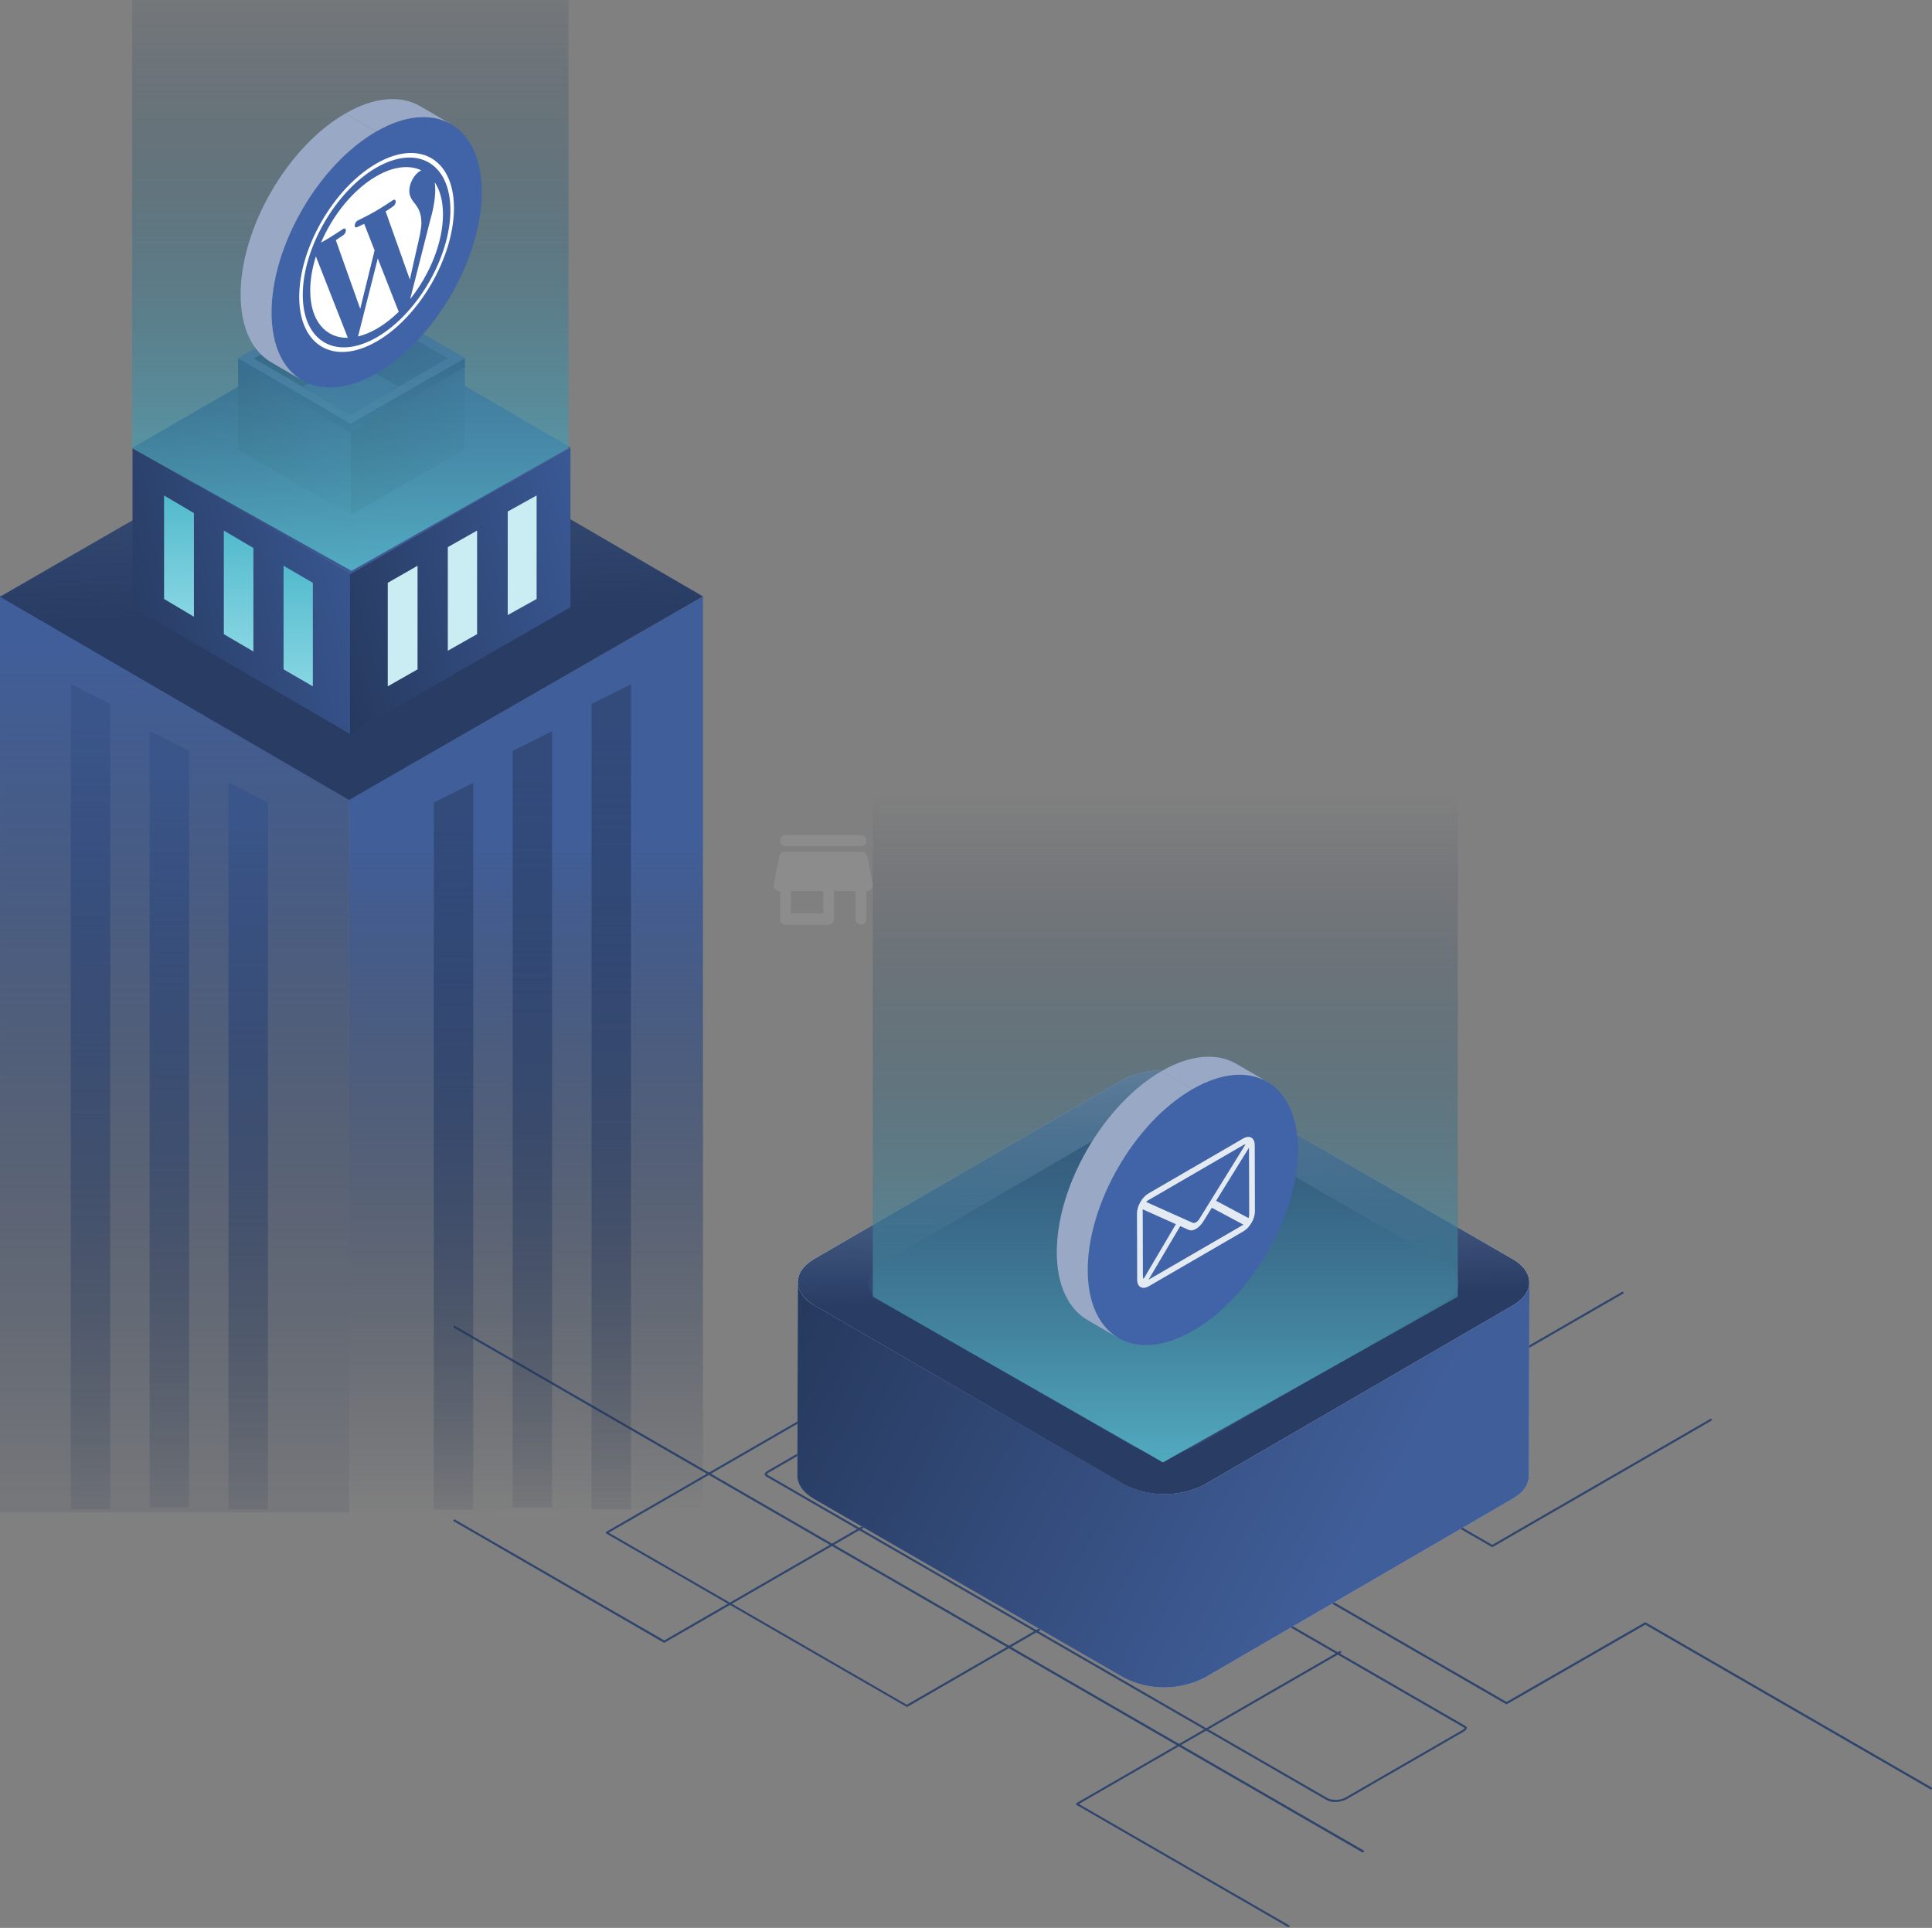 <svg width="490" height="489" viewBox="0 0 490 489" fill="none" xmlns="http://www.w3.org/2000/svg">
<rect x="0" y="0" width="490" height="489" fill="#808080" stroke="none"/>
<path d="M168.478 416.648C168.434 416.656 168.389 416.656 168.345 416.648L115.171 385.912C115.135 385.898 115.102 385.877 115.075 385.849C115.048 385.821 115.028 385.788 115.015 385.752C115.002 385.715 114.998 385.677 115.001 385.638C115.005 385.6 115.017 385.563 115.037 385.529C115.056 385.496 115.083 385.467 115.115 385.445C115.146 385.423 115.183 385.409 115.221 385.402C115.259 385.396 115.298 385.397 115.335 385.407C115.372 385.418 115.407 385.436 115.436 385.46L168.478 416.081L294.334 343.417C294.373 343.391 294.419 343.377 294.467 343.377C294.514 343.377 294.56 343.391 294.599 343.417L378.465 391.836L433.791 359.887C433.853 359.856 433.924 359.849 433.991 359.867C434.058 359.885 434.116 359.927 434.154 359.985C434.187 360.046 434.195 360.118 434.177 360.185C434.159 360.253 434.116 360.311 434.057 360.348L378.607 392.367C378.566 392.389 378.52 392.4 378.474 392.4C378.428 392.4 378.382 392.389 378.341 392.367L294.484 343.948L168.611 416.612C168.569 416.632 168.524 416.644 168.478 416.648Z" fill="#2F456C"/>
<path d="M489.733 453.848C489.69 453.856 489.645 453.856 489.601 453.848L417.282 412.088L382.216 432.233C382.178 432.258 382.134 432.272 382.088 432.272C382.042 432.272 381.997 432.258 381.959 432.233L206.108 330.675C206.068 330.651 206.034 330.618 206.011 330.578C205.987 330.537 205.975 330.491 205.975 330.445C205.975 330.398 205.987 330.352 206.011 330.312C206.034 330.271 206.068 330.238 206.108 330.214L286.255 284.036C286.316 284 286.388 283.991 286.456 284.009C286.524 284.027 286.583 284.072 286.618 284.133C286.653 284.194 286.663 284.267 286.644 284.335C286.626 284.403 286.581 284.461 286.52 284.496L206.763 330.445L382.092 431.675L417.149 411.521C417.19 411.499 417.236 411.488 417.282 411.488C417.328 411.488 417.374 411.499 417.415 411.521L489.866 453.352C489.917 453.381 489.957 453.426 489.979 453.48C490.002 453.534 490.005 453.594 489.99 453.651C489.975 453.707 489.942 453.757 489.895 453.793C489.849 453.828 489.792 453.848 489.733 453.848Z" fill="#2F456C"/>
<path d="M326.829 488.79C326.786 488.802 326.74 488.802 326.697 488.79L273.018 457.797C272.977 457.774 272.944 457.74 272.92 457.7C272.897 457.66 272.885 457.614 272.885 457.567C272.885 457.52 272.897 457.474 272.92 457.434C272.944 457.394 272.977 457.36 273.018 457.337L339.784 418.791C339.845 418.756 339.918 418.746 339.986 418.765C340.054 418.783 340.112 418.827 340.147 418.888C340.183 418.95 340.192 419.022 340.174 419.09C340.156 419.158 340.111 419.216 340.05 419.252L273.637 457.567L326.927 488.329C326.957 488.347 326.984 488.37 327.005 488.398C327.026 488.426 327.041 488.458 327.049 488.492C327.058 488.526 327.059 488.561 327.053 488.596C327.047 488.63 327.034 488.663 327.015 488.692C326.993 488.721 326.965 488.744 326.933 488.761C326.901 488.778 326.865 488.788 326.829 488.79Z" fill="#2F456C"/>
<path d="M345.666 469.85C345.623 469.862 345.577 469.862 345.533 469.85L115.171 336.795C115.135 336.781 115.102 336.76 115.075 336.732C115.048 336.705 115.028 336.671 115.015 336.635C115.002 336.599 114.998 336.56 115.001 336.521C115.005 336.483 115.017 336.446 115.037 336.412C115.056 336.379 115.083 336.351 115.115 336.329C115.146 336.307 115.183 336.292 115.221 336.285C115.259 336.279 115.298 336.281 115.335 336.291C115.372 336.301 115.407 336.319 115.436 336.344L345.843 469.346C345.873 469.362 345.9 469.385 345.921 469.411C345.942 469.438 345.957 469.469 345.966 469.502C345.976 469.535 345.978 469.57 345.974 469.604C345.969 469.638 345.958 469.67 345.941 469.7C345.917 469.751 345.877 469.793 345.828 469.82C345.779 469.847 345.722 469.858 345.666 469.85Z" fill="#2F456C"/>
<path d="M230.058 432.923C230.015 432.935 229.969 432.935 229.925 432.923L153.772 388.976C153.733 388.954 153.7 388.922 153.676 388.883C153.653 388.844 153.64 388.8 153.64 388.754C153.64 388.708 153.652 388.662 153.675 388.622C153.699 388.581 153.732 388.548 153.772 388.524L220.539 349.978C220.569 349.961 220.603 349.95 220.637 349.945C220.672 349.941 220.707 349.943 220.741 349.952C220.775 349.961 220.806 349.977 220.834 349.998C220.861 350.019 220.885 350.046 220.902 350.076C220.919 350.105 220.931 350.138 220.935 350.172C220.939 350.206 220.937 350.24 220.928 350.273C220.919 350.306 220.903 350.337 220.882 350.364C220.861 350.391 220.835 350.413 220.805 350.43L154.392 388.754L229.987 432.392L411.373 327.673C411.402 327.655 411.435 327.644 411.469 327.64C411.503 327.635 411.537 327.638 411.57 327.647C411.603 327.656 411.634 327.672 411.661 327.693C411.688 327.714 411.711 327.74 411.727 327.77C411.745 327.8 411.756 327.834 411.76 327.868C411.765 327.903 411.763 327.938 411.754 327.972C411.745 328.006 411.729 328.037 411.708 328.065C411.686 328.093 411.66 328.116 411.63 328.133L230.191 432.888C230.151 432.912 230.105 432.924 230.058 432.923Z" fill="#2F456C"/>
<path d="M338.618 457.062C337.894 457.088 337.175 456.929 336.528 456.602L194.423 374.561C194.294 374.496 194.181 374.403 194.093 374.288C194.005 374.172 193.946 374.039 193.918 373.896C193.918 373.569 194.432 373.206 194.866 372.958L224.397 355.903C225.301 355.419 226.312 355.172 227.337 355.186C228.062 355.159 228.781 355.317 229.427 355.646L371.523 437.688C371.673 437.776 372.028 438.007 372.028 438.263C372.028 438.52 371.824 438.866 371.08 439.299L341.549 456.345C340.647 456.825 339.639 457.072 338.618 457.062ZM194.467 373.896C194.52 373.986 194.597 374.06 194.689 374.109L336.785 456.142C337.508 456.434 338.287 456.563 339.066 456.52C339.845 456.477 340.605 456.263 341.292 455.894L370.823 438.857C371.081 438.727 371.306 438.539 371.479 438.308C371.414 438.252 371.342 438.205 371.266 438.166L229.17 356.107C228.603 355.821 227.972 355.684 227.337 355.708C226.412 355.7 225.499 355.922 224.681 356.355L195.132 373.409C194.885 373.535 194.661 373.699 194.467 373.896Z" fill="#2F456C"/>
<path d="M88.493 383.593L178.284 382.343V151.275L88.493 202.909V383.593Z" fill="url(#paint0_linear)"/>
<path d="M0 383.594H88.519V202.61L0.002 151.05L0 383.594Z" fill="url(#paint1_linear)"/>
<path d="M0 151.35L88.541 202.91L178.283 151.275L89.642 99.666L0 151.35Z" fill="url(#paint2_linear)"/>
<path d="M88.747 145.651V186.183L144.683 154.002V113.495L88.747 145.651Z" fill="url(#paint3_linear)"/>
<path d="M88.771 145.649V186.181L33.611 154.025V113.543L88.771 145.649Z" fill="url(#paint4_linear)"/>
<path d="M49.186 130.145L41.61 125.67V151.924L49.186 156.425V130.145Z" fill="url(#paint5_linear)"/>
<path d="M64.269 138.998L56.768 134.572V160.852L64.269 165.253V138.998Z" fill="url(#paint6_linear)"/>
<path d="M79.345 147.825L71.919 143.5V169.78L79.345 174.08V147.825Z" fill="url(#paint7_linear)"/>
<path d="M128.773 129.745L136.099 125.67V151.924L128.773 156V129.745Z" fill="#CAEDF3"/>
<path d="M113.576 138.773L121.002 134.572V160.852L113.576 165.053V138.773Z" fill="#CAEDF3"/>
<path d="M98.348 147.825L105.899 143.5V169.78L98.348 174.08V147.825Z" fill="#CAEDF3"/>
<path d="M33.611 113.544L88.771 145.65L144.681 113.494L89.471 81.313L33.611 113.544Z" fill="url(#paint8_linear)"/>
<path d="M88.941 107.468V130.647L117.897 113.994V90.814L88.941 107.468Z" fill="url(#paint9_linear)"/>
<path d="M88.948 107.467V130.646L60.393 113.993V90.839L88.948 107.467Z" fill="url(#paint10_linear)"/>
<path d="M88.941 107.468V109.743L117.897 93.09V90.814L88.941 107.468Z" fill="#2B467B"/>
<path d="M88.948 107.467V109.743L60.393 93.089V90.839L88.948 107.467Z" fill="#2B467B"/>
<path d="M60.393 90.839L88.948 107.467L117.903 90.814L89.323 74.186L60.393 90.839Z" fill="#4F6AA2"/>
<path d="M64.417 90.939L88.847 105.166L113.601 90.914L89.147 76.686L64.417 90.939Z" fill="url(#paint11_linear)"/>
<g style="mix-blend-mode:screen">
<path style="mix-blend-mode:screen" d="M76.791 98.091L88.918 105.167L101.221 98.091L89.069 91.014L76.791 98.091Z" fill="#405F99"/>
</g>
<path d="M150.028 178.555L160.029 173.554V382.893H150.028V178.555Z" fill="url(#paint12_linear)"/>
<path d="M130.023 190.465L140.025 185.464V382.3H130.023V190.465Z" fill="url(#paint13_linear)"/>
<path d="M110.021 203.56L120.022 198.559V382.893H110.021V203.56Z" fill="url(#paint14_linear)"/>
<path d="M27.951 178.555L17.949 173.554V382.893H27.951V178.555Z" fill="url(#paint15_linear)"/>
<path d="M47.955 190.465L37.953 185.464V382.3H47.955V190.465Z" fill="url(#paint16_linear)"/>
<path d="M67.958 203.56L57.956 198.559V382.893H67.958V203.56Z" fill="url(#paint17_linear)"/>
<path d="M383.598 319.326C389.262 322.598 389.293 327.9 383.598 331.157L305.548 376.53C302.38 378.141 298.876 378.981 295.321 378.981C291.767 378.981 288.263 378.141 285.095 376.53L206.62 331.141C200.956 327.869 200.925 322.567 206.542 319.295L284.607 273.937C287.773 272.319 291.278 271.475 294.834 271.475C298.389 271.475 301.894 272.319 305.06 273.937L383.598 319.326Z" fill="url(#paint18_linear)"/>
<path d="M383.661 331.141L305.61 376.515C302.442 378.126 298.938 378.966 295.384 378.966C291.83 378.966 288.326 378.126 285.158 376.515L206.62 331.141C203.772 329.568 202.34 327.334 202.356 325.179L202.215 374.265C202.215 376.42 203.631 378.576 206.478 380.228L285.048 425.538C288.213 427.156 291.718 428 295.274 428C298.829 428 302.334 427.156 305.5 425.538L383.55 380.18C386.351 378.607 387.751 376.436 387.751 374.296L387.893 325.242C387.861 327.413 386.461 329.568 383.661 331.141Z" fill="url(#paint19_linear)"/>
<path d="M383.661 331.141L305.61 376.515C302.442 378.126 298.938 378.966 295.384 378.966C291.83 378.966 288.326 378.126 285.158 376.515L206.62 331.141C203.772 329.568 202.34 327.334 202.356 325.179L202.215 374.265C202.215 376.42 203.631 378.576 206.478 380.228L285.048 425.538C288.213 427.156 291.718 428 295.274 428C298.829 428 302.334 427.156 305.5 425.538L383.55 380.18C386.351 378.607 387.751 376.436 387.751 374.296L387.893 325.242C387.861 327.413 386.461 329.568 383.661 331.141Z" fill="url(#paint20_linear)"/>
<path d="M383.598 319.326C389.262 322.598 389.294 327.9 383.598 331.157L305.548 376.53C302.38 378.141 298.876 378.981 295.322 378.981C291.768 378.981 288.264 378.141 285.095 376.53L206.62 331.141C200.957 327.869 200.925 322.567 206.542 319.295L284.608 273.937C287.774 272.319 291.278 271.475 294.834 271.475C298.39 271.475 301.894 272.319 305.06 273.937L383.598 319.326Z" fill="url(#paint21_linear)"/>
<path d="M366.592 320.474C371.155 323.102 371.186 327.381 366.592 330.024L303.535 366.666C300.982 367.968 298.157 368.647 295.291 368.647C292.425 368.647 289.6 367.968 287.047 366.666L223.581 330.024C219.003 327.381 218.987 323.102 223.581 320.474L286.638 283.833C289.194 282.53 292.021 281.851 294.89 281.851C297.758 281.851 300.586 282.53 303.142 283.833L366.592 320.474Z" fill="#324974"/>
<path d="M221.36 184.267V328.889L294.947 370.928L369.731 328.889V184.267H221.36Z" fill="url(#paint22_linear)"/>
<path d="M33.503 0V113.671L89.142 144.781L144.183 113.671V0H33.503Z" fill="url(#paint23_linear)"/>
<path d="M199.215 214.63H218.378C219.131 214.63 219.747 213.99 219.747 213.209C219.747 212.427 219.131 211.788 218.378 211.788H199.215C198.462 211.788 197.846 212.427 197.846 213.209C197.846 213.99 198.462 214.63 199.215 214.63ZM219.966 217.187C219.842 216.534 219.281 216.05 218.624 216.05H198.969C198.312 216.05 197.75 216.534 197.627 217.187L196.258 224.292C196.094 225.173 196.737 225.997 197.6 225.997H197.846V233.101C197.846 233.883 198.462 234.522 199.215 234.522H210.165C210.918 234.522 211.534 233.883 211.534 233.101V225.997H217.009V233.101C217.009 233.883 217.625 234.522 218.378 234.522C219.131 234.522 219.747 233.883 219.747 233.101V225.997H219.993C220.855 225.997 221.499 225.173 221.334 224.292L219.966 217.187ZM208.796 231.68H200.584V225.997H208.796V231.68Z" fill="white" fill-opacity="0.1"/>
<path d="M95.443 33.344C110.168 24.843 122.142 31.667 122.19 48.586C122.238 65.505 110.341 86.107 95.617 94.613C80.893 103.119 68.919 96.283 68.871 79.37C68.824 62.457 80.72 41.85 95.443 33.344Z" fill="#4164A9"/>
<path d="M106.565 26.93L114.412 31.495C109.564 28.678 102.852 29.075 95.442 33.352L87.595 28.788C95.005 24.505 101.717 24.109 106.565 26.93Z" fill="#99A8C4"/>
<path d="M76.648 96.469L68.801 91.904C64.013 89.121 61.047 83.21 61.024 74.804C60.976 57.881 72.872 37.283 87.596 28.779L95.443 33.344C80.719 41.849 68.823 62.447 68.871 79.37C68.894 87.775 71.861 93.688 76.648 96.469Z" fill="#99A8C4"/>
<path d="M95.45 41.487C106.185 35.289 114.965 40.195 115.134 52.418V52.999C115.034 65.325 106.388 80.254 95.719 86.505L95.432 86.671C84.677 92.791 75.924 87.751 75.889 75.37C75.855 62.93 84.63 47.733 95.45 41.487ZM95.575 85.55C105.897 79.59 114.271 65.089 114.236 53.226C114.201 41.364 105.776 36.562 95.452 42.522C85.129 48.481 76.756 62.982 76.791 74.846C76.826 86.709 85.251 91.511 95.57 85.551" fill="white"/>
<path d="M80.116 65.039L88.217 85.683C82.594 85.789 78.702 81.408 78.68 73.752C78.671 71.041 79.16 68.072 80.116 65.039Z" fill="white"/>
<path d="M106.622 43.315C104.97 44.269 103.797 46.602 103.806 48.384C103.811 49.977 104.613 50.865 105.472 51.965C106.116 52.884 106.868 54.108 106.875 56.499C106.875 58.155 106.332 60.396 105.61 63.492L103.949 70.907L97.807 53.623C98.819 52.978 99.687 52.36 99.732 52.327C100.621 51.693 100.532 50.267 99.673 50.763C99.62 50.796 96.895 52.615 95.135 53.631C93.48 54.587 90.839 55.875 90.7 55.946C89.786 56.469 89.709 58.055 90.598 57.6C90.641 57.582 91.457 57.228 92.364 56.77L95.008 63.507L91.361 78.329L85.171 60.917C86.186 60.27 87.052 59.653 87.098 59.62C87.985 58.986 87.895 57.561 87.037 58.057C86.985 58.09 84.26 59.908 82.499 60.925C82.184 61.107 81.811 61.313 81.419 61.528C84.411 54.538 89.578 48.084 95.462 44.688C99.844 42.158 103.84 41.78 106.846 43.203C106.768 43.243 106.697 43.273 106.622 43.315Z" fill="white"/>
<path d="M110.382 48.149C110.382 47.506 110.342 46.864 110.263 46.226C111.627 48.287 112.346 51.069 112.351 54.316C112.371 61.451 109.022 69.625 104.027 75.868L109.121 55.817C110.071 52.503 110.382 50.112 110.382 48.149Z" fill="white"/>
<path d="M101.035 78.855C101.066 78.927 101.107 78.993 101.156 79.053C99.411 80.77 97.53 82.245 95.57 83.374C93.959 84.304 92.357 84.963 90.811 85.332L95.815 65.555L101.035 78.855Z" fill="white"/>
<path d="M302.445 276.241C317.169 267.741 329.143 274.564 329.191 291.483C329.239 308.402 317.343 329.004 302.618 337.51C287.894 346.017 275.921 339.18 275.873 322.267C275.825 305.354 287.721 284.747 302.445 276.241Z" fill="#4164A9"/>
<path d="M313.566 269.827L321.413 274.392C316.566 271.575 309.853 271.972 302.444 276.249L294.596 271.685C302.006 267.403 308.718 267.006 313.566 269.827Z" fill="#99A8C4"/>
<path d="M283.649 339.366L275.802 334.802C271.014 332.018 268.048 326.107 268.025 317.701C267.977 300.778 279.874 280.18 294.597 271.677L302.444 276.241C287.721 284.746 275.824 305.344 275.872 322.267C275.896 330.672 278.863 336.585 283.649 339.366Z" fill="#99A8C4"/>
<path d="M315.308 288.764C316.911 287.835 318.227 288.589 318.232 290.438L318.28 307.257C318.285 309.106 316.977 311.382 315.375 312.311L291.337 326.258C289.735 327.186 288.419 326.433 288.414 324.583L288.366 307.765C288.361 305.916 289.669 303.64 291.271 302.71L315.308 288.764ZM291.271 304.389C291.055 304.52 290.86 304.683 290.692 304.871L302.439 310.126C302.717 310.25 303.029 310.212 303.339 310.031C303.649 309.85 303.961 309.528 304.239 309.083L315.895 290.254C315.69 290.275 315.492 290.341 315.316 290.447L291.278 304.394L291.271 304.389ZM315.377 310.633L307.343 306.335L305.209 309.784C304.678 310.642 304.012 311.303 303.345 311.69C302.678 312.076 302.01 312.189 301.475 311.948L299.327 310.996L291.293 324.593L315.37 310.629L315.377 310.633ZM289.867 323.736C289.862 323.97 289.918 324.201 290.029 324.406L298.235 310.5L289.831 306.739C289.826 306.799 289.819 306.858 289.82 306.917L289.867 323.736V323.736ZM316.823 308.102L316.775 291.283C316.774 291.228 316.77 291.173 316.763 291.119L308.432 304.572L316.665 308.957C316.763 308.682 316.817 308.393 316.823 308.102Z" fill="#E4EAF1"/>
<defs>
<linearGradient id="paint0_linear" x1="127.362" y1="384.09" x2="127.362" y2="163.704" gradientUnits="userSpaceOnUse">
<stop stop-color="#182642" stop-opacity="0"/>
<stop offset="0.779" stop-color="#405E99"/>
</linearGradient>
<linearGradient id="paint1_linear" x1="38.318" y1="406.938" x2="38.318" y2="163.492" gradientUnits="userSpaceOnUse">
<stop stop-color="#182642" stop-opacity="0"/>
<stop offset="1" stop-color="#405E99"/>
</linearGradient>
<linearGradient id="paint2_linear" x1="88.55" y1="155.327" x2="85.595" y2="24.247" gradientUnits="userSpaceOnUse">
<stop stop-color="#283C64"/>
<stop offset="1" stop-color="#003286" stop-opacity="0"/>
</linearGradient>
<linearGradient id="paint3_linear" x1="29.315" y1="115.466" x2="162.851" y2="78.6" gradientUnits="userSpaceOnUse">
<stop offset="0.21" stop-color="#243658"/>
<stop offset="1" stop-color="#4164A9"/>
</linearGradient>
<linearGradient id="paint4_linear" x1="-24.998" y1="115.513" x2="106.932" y2="79.57" gradientUnits="userSpaceOnUse">
<stop offset="0.21" stop-color="#243658"/>
<stop offset="1" stop-color="#4164A9"/>
</linearGradient>
<linearGradient id="paint5_linear" x1="45.398" y1="125.67" x2="45.398" y2="156.425" gradientUnits="userSpaceOnUse">
<stop stop-color="#52BACC"/>
<stop offset="1" stop-color="#88D6E3"/>
</linearGradient>
<linearGradient id="paint6_linear" x1="60.519" y1="134.572" x2="60.519" y2="165.253" gradientUnits="userSpaceOnUse">
<stop stop-color="#52BACC"/>
<stop offset="1" stop-color="#88D6E3"/>
</linearGradient>
<linearGradient id="paint7_linear" x1="75.632" y1="143.5" x2="75.632" y2="174.08" gradientUnits="userSpaceOnUse">
<stop stop-color="#52BACC"/>
<stop offset="1" stop-color="#88D6E3"/>
</linearGradient>
<linearGradient id="paint8_linear" x1="2.483" y1="67.746" x2="108.007" y2="121.538" gradientUnits="userSpaceOnUse">
<stop stop-color="#243658"/>
<stop offset="1" stop-color="#405E99"/>
</linearGradient>
<linearGradient id="paint9_linear" x1="58.176" y1="91.895" x2="127.833" y2="73.728" gradientUnits="userSpaceOnUse">
<stop offset="0.21" stop-color="#243658"/>
<stop offset="1" stop-color="#4164A9"/>
</linearGradient>
<linearGradient id="paint10_linear" x1="30.052" y1="91.918" x2="98.861" y2="74.21" gradientUnits="userSpaceOnUse">
<stop offset="0.21" stop-color="#243658"/>
<stop offset="1" stop-color="#4164A9"/>
</linearGradient>
<linearGradient id="paint11_linear" x1="12.158" y1="77.459" x2="103.473" y2="20.883" gradientUnits="userSpaceOnUse">
<stop offset="0.21" stop-color="#243658"/>
<stop offset="1" stop-color="#4164A9"/>
</linearGradient>
<linearGradient id="paint12_linear" x1="154.357" y1="403.908" x2="154.358" y2="184.754" gradientUnits="userSpaceOnUse">
<stop stop-color="#182642" stop-opacity="0"/>
<stop offset="1" stop-color="#324B7B"/>
</linearGradient>
<linearGradient id="paint13_linear" x1="134.353" y1="402.06" x2="134.353" y2="195.995" gradientUnits="userSpaceOnUse">
<stop stop-color="#182642" stop-opacity="0"/>
<stop offset="1" stop-color="#324B7B"/>
</linearGradient>
<linearGradient id="paint14_linear" x1="114.35" y1="401.397" x2="114.35" y2="208.421" gradientUnits="userSpaceOnUse">
<stop stop-color="#182642" stop-opacity="0"/>
<stop offset="1" stop-color="#324B7B"/>
</linearGradient>
<linearGradient id="paint15_linear" x1="23.621" y1="403.908" x2="23.621" y2="184.754" gradientUnits="userSpaceOnUse">
<stop stop-color="#182642" stop-opacity="0"/>
<stop offset="1" stop-color="#3A5589"/>
</linearGradient>
<linearGradient id="paint16_linear" x1="43.626" y1="402.06" x2="43.625" y2="195.995" gradientUnits="userSpaceOnUse">
<stop stop-color="#182642" stop-opacity="0"/>
<stop offset="1" stop-color="#3A5589"/>
</linearGradient>
<linearGradient id="paint17_linear" x1="63.628" y1="401.397" x2="63.628" y2="208.421" gradientUnits="userSpaceOnUse">
<stop stop-color="#182642" stop-opacity="0"/>
<stop offset="1" stop-color="#3A5589"/>
</linearGradient>
<linearGradient id="paint18_linear" x1="235.93" y1="353.12" x2="344.439" y2="302.004" gradientUnits="userSpaceOnUse">
<stop stop-color="#F2FFF7"/>
<stop offset="1" stop-color="white"/>
</linearGradient>
<linearGradient id="paint19_linear" x1="73513.5" y1="31786.6" x2="98697" y2="15513.1" gradientUnits="userSpaceOnUse">
<stop stop-color="#A3AEEB"/>
<stop offset="0.15" stop-color="#B1BCED"/>
<stop offset="0.72" stop-color="#E0ECF4"/>
<stop offset="1" stop-color="#F2FFF7"/>
</linearGradient>
<linearGradient id="paint20_linear" x1="150.178" y1="303.496" x2="338.979" y2="403.653" gradientUnits="userSpaceOnUse">
<stop offset="0.21" stop-color="#243658"/>
<stop offset="1" stop-color="#405E99"/>
</linearGradient>
<linearGradient id="paint21_linear" x1="294.489" y1="329.434" x2="291.41" y2="192.943" gradientUnits="userSpaceOnUse">
<stop stop-color="#283C64"/>
<stop offset="1" stop-color="#003286" stop-opacity="0"/>
</linearGradient>
<linearGradient id="paint22_linear" x1="285.587" y1="388.3" x2="285.587" y2="201.617" gradientUnits="userSpaceOnUse">
<stop stop-color="#5BC4D6"/>
<stop offset="1" stop-color="#182642" stop-opacity="0"/>
</linearGradient>
<linearGradient id="paint23_linear" x1="78.585" y1="163.35" x2="78.585" y2="-23.333" gradientUnits="userSpaceOnUse">
<stop stop-color="#5BC4D6"/>
<stop offset="1" stop-color="#182642" stop-opacity="0"/>
</linearGradient>
</defs>
</svg>
